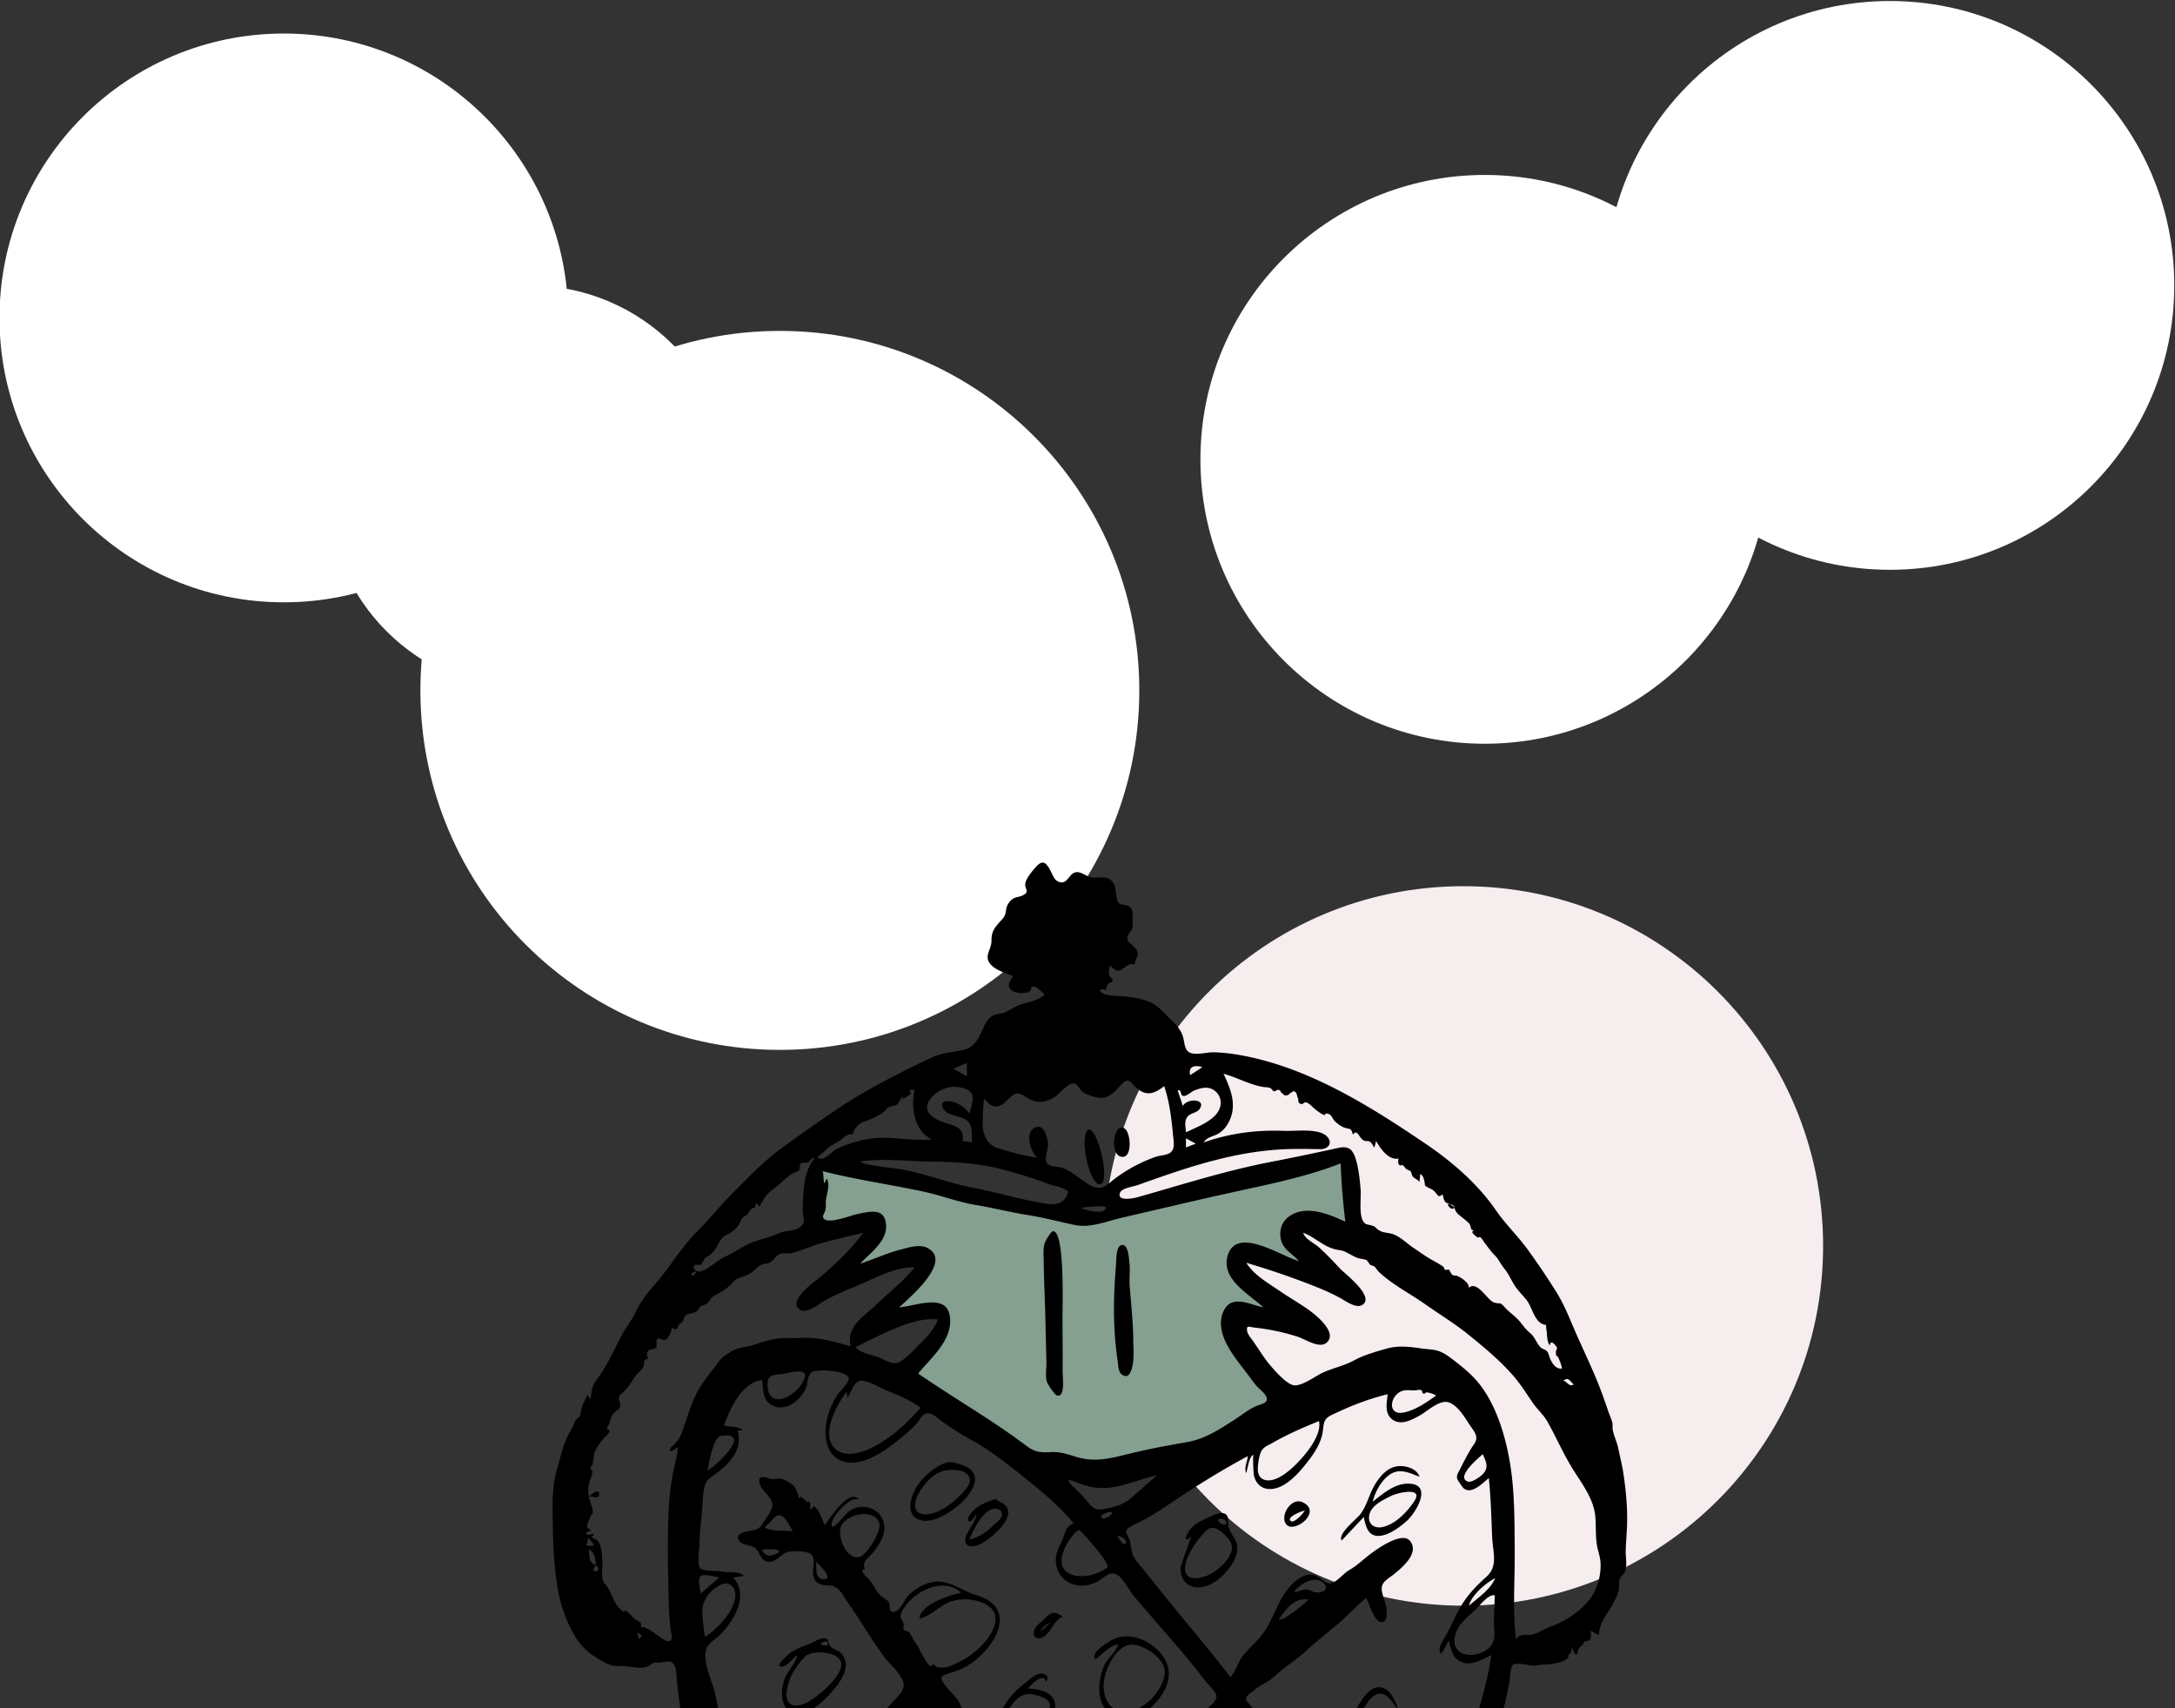 <svg width="876" height="688" viewBox="0 0 876 688" fill="none" xmlns="http://www.w3.org/2000/svg" preserveAspectRatio="none"><rect x="0" y="0" width="876" height="688" fill="#333333" stroke="none"/><path d="M589.393 646.636c80.013 0 144.877-64.864 144.877-144.877 0-80.014-64.864-144.877-144.877-144.877-80.014 0-144.877 64.863-144.877 144.877 0 80.013 64.863 144.877 144.877 144.877z" fill="#F6EDEE"/><path d="M213.367 278.104c45.058 0 81.585-36.526 81.585-81.584s-36.527-81.584-81.585-81.584c-45.057 0-81.584 36.526-81.584 81.584s36.527 81.584 81.584 81.584z" fill="#fff"/><path d="M294.119 307.828c36.046 0 65.267-29.221 65.267-65.268 0-36.046-29.221-65.267-65.267-65.267-36.046 0-65.267 29.221-65.267 65.267 0 36.047 29.221 65.268 65.267 65.268z" fill="#fff"/><path d="M314.091 422.804c79.956 0 144.774-64.817 144.774-144.773s-64.818-144.773-144.774-144.773-144.773 64.817-144.773 144.773 64.817 144.773 144.773 144.773zm283.917-123.291c63.253 0 114.53-51.277 114.53-114.53s-51.277-114.53-114.53-114.53-114.529 51.277-114.529 114.53 51.276 114.53 114.529 114.53z" fill="#fff"/><path d="M761.176 229.465c63.253 0 114.53-51.276 114.53-114.529 0-63.254-51.277-114.53-114.53-114.53s-114.53 51.276-114.53 114.53c0 63.253 51.277 114.529 114.53 114.529z" fill="#fff"/><path fill-rule="evenodd" clip-rule="evenodd" d="M328.921 469.41l-1.669 27.264c3.578-1.03 26.341-7.725 24.935-.937-1.009 4.869-7.409 10.136-10.669 13.526a235.406 235.406 0 01-9.26 9.111 432.5 432.5 0 0117.612-6.313c4.475-1.494 8.984-2.953 13.57-4.072 1.702-.416 6.299-2.113 7.907-.956 4.226 3.04-18.703 25.433-21.844 28.589 4.441-2.064 8.989-3.94 13.614-5.549 3.339-1.162 13.656-5.603 16.611-1.811 3.164 4.057-4.672 13.374-6.846 16.328-3.114 4.233-6.488 8.293-10.028 12.176 14.715 13.213 32.008 24.973 50.411 32.283 13.494 5.359 26.749 6.723 40.988 3.782 14.628-3.022 28.657-8.817 41.993-15.442 7.831-3.892 15.56-8.103 22.923-12.833a315.224 315.224 0 01-8.846-11.284c-4.086-5.462-9.109-11.43-11.439-17.932-2.281-6.364 6.275-5.121 10.379-4.776 5.943.501 11.869 1.563 17.693 2.833a287.49 287.49 0 01-12.123-8.916c-5.164-4.006-12.052-8.537-15.432-14.301-2.972-5.069 3.551-3.788 6.568-3.124 7.191 1.584 14.189 4.282 21.048 6.915a405.878 405.878 0 0114.96 6.072 155.883 155.883 0 01-8.885-8.358c-3.832-3.895-8.999-8.651-10.717-14.013-3.498-10.922 20.034-2.683 24.052-.998-.743-11.313-1.484-22.627-2.226-33.941L450.723 487.6c-3.367.896-7.581 2.847-11.093 2.951-3.181.095-7.023-1.337-10.125-1.929l-56.386-10.77-44.198-8.442z" fill="#85A090"/><path fill-rule="evenodd" clip-rule="evenodd" d="M663.817 858.544c-3.364 1.924-7.305 3.41-11.042 4.406-2.195.587-5.821 2.395-7.749.737-.926-.796-1.138-2.603-1.684-3.651-.865-1.658-2.094-3.091-3.245-4.557a187.519 187.519 0 00-8.731-10.321c-1.439-1.584-4.069-5.282-6.605-5.038-3.161.303-3.085 4.677-2.293 6.912 2.522 7.115 10.158 13.318 15.146 18.679-1.268 1.95-8.233 1.718-10.167 1.262-2.953-.697-3.251-2.799-4.599-5.204-3.152-5.618-9.547-8.762-14.803-12.065-1.917-1.206-5.99-4.544-8.487-3.704-2.367.796-2.265 3.819-1.511 5.793 1.139 2.983 4.378 5.051 6.774 6.937 3.194 2.513 6.115 5.247 8.778 8.324-3.837.313-7.661.853-11.488 1.168-4.629.382-8.486-2.157-12.747-3.596-3.959-1.337-7.905-2.468-11.798-4.009-4.371-1.731-8.95-2.333-13.359-3.851-17.304-5.958-34.26-13.451-50.935-21.004-7.946-3.6-15.729-7.201-24.008-10.018-6.033-2.053-15.515-6.145-16.958-13.33-.761-3.796 2.013-7.878 2.422-11.671.48-4.462.102-9.371-1.258-13.653-1.198-3.771-3.184-7.264-4.75-10.885-1.823-4.22-.19-4.151 3.352-4.631 4.24-.575 9.188-2.961 13.173-4.515 4.591-1.791 9.142-4.293 13.347-6.866 3.804-2.327 7.113-5.326 10.14-8.583 3.08-3.314 5.074-7.24 8.052-10.635 10.989 13.51 21.435 27.227 33.112 40.154 5.512 6.101 11.505 11.147 18.297 15.786 2.836 1.938 5.649 4.151 8.739 5.682 3.864 1.918 8.184 3.107 12.155 4.856 15.227 6.707 29.759 14.039 43.965 22.693 6.873 4.186 12.64 8.986 18.692 14.238 1.883 1.634 17.313 11.162 12.073 14.16zM485.192 747.859c-2.461 1.114-4.806 2.562-7.432 3.277.744-4.527 4.97-11.355 10.388-10.604 2.071.286 3.632 1.893 2.722 4.109-.827 2.013-3.925 2.425-5.678 3.218zM313.91 625.074c-2.79 1.54-5.389 2.436-7.025-.868 1.212-.244 6.716-.977 7.025.868zm-4.645-9.343c-2.156-.654-.431-1.341.31-2.129.578-.614 2.491-2.767 3.161-3.123 2.957-1.566 5.243 4.261 6.657 6.152-3.348-.297-6.869.088-10.128-.9zm23.05 20.175c-4.086.692-3.632-4.419-3.51-7.008.862 1.051 6.697 6.468 3.51 7.008zm13.542-8.828c-4.982.84-8.273-7.764-7.38-11.527.786-3.316 4.646-5.167 7.72-5.656 2.979-.474 7.126.173 8.011 3.607.782 3.036-5.03 13.016-8.351 13.576zm117.924 129.886c-3.58 1.1-7.088 1.238-10.687 2.318-4.082 1.225-7.86 1.116-11.951 1.95-1.665.338-6.154 2.762-7.778 2.221-1.607-.536-3.935-5.525-4.859-6.822 7.238-3.008 13.412-6.891 18.182-13.228 3.794-5.039 7.862-12.589 5.476-19.093-2.692-7.333-11.97-8.925-18.156-5.862-2.927 1.448-5.827 3.249-8.24 5.456-2.759 2.524-3.844 5.279-5.631 8.391-1.807 3.149-3.075 1.398-4.881-1.276-1.544-2.285-1.342-4.592-3.271-6.847-.984-1.15-2.508-2.26-3.021-3.745-.326-.942.36-2.612-.257-3.354-.869-1.042-1.925.182-2.652-.748-.528-.676-.356-2.216-.902-3.062a7.576 7.576 0 00-1.581-1.231c-.707-.349-.835-.786-.388-1.31-.561-1.039-.02-1.39-1.223-2.655-1.875-1.97-3.584-3.859-4.918-6.185-.61-1.065-.55-2.644-1.308-3.565-1.039-1.266-2.772-1.076-3.666-2.642-.796-1.395-.263-3.836-1.576-5.103-.693-.197-1.386-.391-2.079-.583a2.993 2.993 0 01-.912-1.844c-.73-1.123-.874-2.441-1.795-3.627-1.763-2.268-4.134-4.364-5.691-6.756-1.637-2.513-.769-2.937 2.075-3.836 2.564-.813 4.905-1.566 7.282-2.949 10.988-6.392 21.405-23.349 3.964-28.529-6.472-1.922-11.789-7.092-18.966-5.06-3.111.881-6.062 2.757-8.383 4.982-1.604 1.539-3.089 5.654-5.058 6.443-3.54 1.417-2.043-2.124-3.048-3.751-.479-.776-2.411-1.67-3.126-2.377a13.854 13.854 0 01-2.235-2.899c-1.082-1.902-1.745-2.962-3.306-4.51-.588-.585-3.527-3.606-.877-3.211-1.073-3.27.493-3.761 2.658-6.15 2.542-2.805 5.166-6.703 5.181-10.634.03-7.546-8.916-10.927-14.534-6.448-1.143.912-7.904 9.711-6.52 4.099.745-3.026 7.652-10.926 10.854-8.882-3.589-5.228-11.831 7.465-13.755 10.063-1.638-3.015-1.754-5.374-4.465-7.708-2.206 3.538-1.041-.329-1.528-1.115-1.051-1.697-.474.244-1.043-.359-.71-.751-1.828-1.343-2.582-2.337-1.294 1.754-.777-.134-1.174-.789-.926-1.532-.568-2.42-2.156-3.753-1.156-.969-3.433-2.473-4.988-2.611-1.794-.159-2.291.528-4.118.02-2.325-.646-5.251-1.639-4.125 2.248.817 2.825 4.139 4.43 4.867 7.316.732 2.906-2.141 5.834-3.535 8.215-1.791 3.056-3.255 2.806-6.498 3.495-2.073.441-4.839 1.383-3.062 3.896 1.27 1.796 4.245 1.418 5.921 2.482 2.349 1.491 2.317 5.169 5.316 5.809 3.303.704 5.196-2.973 7.981-3.86 1.981-.632 8.116-.562 9.675.925 2.124 2.025.289 5.895.823 8.411.795 3.732 3.321 3.96 6.514 4.079 3.932.147 5.314 3.921 7.429 6.915 4.953 7.011 9.257 14.486 14.331 21.404 2.245 3.063 5.531 5.788 7.369 9.113 2.271 4.106-.881 6.474-3.602 9.42-3.554 3.852-6.209 8.233-9.292 12.442-2.74 3.741-6.145 2.81-10.523 2.81.976-2.011 2.15-3.265 4.55-3.021-2.51-3.064-4.517.441-6.145 2.382-2.356 2.807-5.427 3.485-8.452 5.331-1.071.653-6.902 4.886-5.13 6.332.201.164 9.852-6.183 10.952-6.765 0 2.343-.513 4.777-.184 7.107.24 1.709 1.442 3.491 1.186 5.267-.485 3.354-4.82 5.995-6.681 8.608-1.401 1.966-1.063 3.517-1.776 5.628-.65 1.926-.308 1.343-1.929 1.938-3.299 1.211-8.851.558-11.838-1.165-1.855-1.069-3.277-2.758-4.783-4.247-1.135-1.123-3.989-3.041-4.304-4.611-.541-2.705 4.83-7.73 5.894-10.52 3.002-7.873-2.147-13.993-10.158-14.441 2.469-1.904 5.53-.469 8.132.258-4.449-6.164-12.048-1.092-15.822 3.096-2.579-6.516-3.822-13.39-5.397-20.186-1.074-4.627-5.158-12.886-3.337-17.651.881-2.303 3.368-3.587 5.088-5.184 1.954-1.815 3.627-3.985 5.056-6.231 3.366-5.292 5.31-11.972.675-17.187l4.225-.694c-2.29-2.152-5.904-1.104-8.877-1.742-1.886-.404-7.313-.142-8.572-1.209-1.514-1.283-.543-7.187-.489-8.934.124-4.083.465-8.008.917-12.067.427-3.833.341-7.975 1.133-11.742.644-3.057 2.7-3.988 5.072-5.789 5.67-4.307 10.291-9.546 8.355-16.968l2.058-.327c-2.219-1.603-5.09-1.02-7.557-1.868 2.266-6.376 7.278-17.585 15.415-18.188.28 2.85.089 6.24 2.012 8.6 2.19 2.685 6.035 2.956 9.002 1.535 2.691-1.29 5.219-4.025 6.46-6.727.839-1.829.687-4.922 2.161-6.372 1.976-1.944 15.601-.771 15.183 2.511-.246 1.929-3.889 5.173-4.907 6.883-1.863 3.13-3.355 6.515-4.039 10.109-1.039 5.458-.437 12.664 5.107 15.534 6.307 3.265 13.992-.886 19.164-4.472a91.033 91.033 0 008.185-6.423c1.382-1.214 2.77-2.466 3.988-3.847.899-1.019 1.618-2.663 2.725-3.426 2.615-1.804 5.178 1.256 7.391 2.801 3.604 2.518 7.191 4.909 11.06 7.004 7.851 4.252 15.03 9.883 21.972 15.475 6.982 5.625 14.181 11.411 19.837 18.419-3.426 2.107-2.814 2.654-4.338 6.412-1.082 2.666-2.572 4.936-2.744 7.899-.297 5.113 2.987 9.471 7.971 10.603 2.787.633 5.443.127 8.025-1.013 2.007-.885 4.008-3.065 6.104-3.606 3.898-1.005 7.017 6.356 9.202 8.949 9.704 11.515 19.961 22.576 29.098 34.561 1.012 1.328 4.018 3.921 4.262 5.679.351 2.524-3.621 4.929-5.268 6.376-.866.759-10.04 9.386-6.959 10.757.878.391 3.448-4.902 4.091-5.355 2.406-1.694.586 1.628.443 3.307-.359 4.174 2.509 6.448 6.54 5.919 4.302-.564 8.132-3.959 10.794-7.166 3.337 3.863 8.551 9.702 9.516 14.862.616 3.296-2.237 11.364 3.089 12.036.813.103 3.756-2.079 4.304-.841.458 1.034-2.723 2.802-3.182 3.144-1.96 1.463-3.144 3.03-4.726 4.802-1.858 2.079-4.396 3.831-6.486 5.824-2.203 2.099-6.558 7.8-9.463 5.046-1.461-1.384-1.077-3.194-3.416-4.007-2.13-.74-4.828.198-6.808 1.019-2.228.923-9.568 4.293-10.382 7.068-1.124 3.827 4.943-.774 6.021-1.446-1.23 3.121-1.91 7.64-5.042 9.46-2.603 1.513-6.346 2.403-9.2 3.28zm-41.604-23.607c2.083-6.693 14.366-18.625 22.13-14.893-9.048 1.896-16.228 8.086-22.13 14.893zm4.594 19.164c-3.027-1.686-2.865-6.585-3.921-9.451-.607-1.645-1.82-2.846-1.463-4.671.417-2.14 3.147-4.518 4.6-6.061 4.573-4.857 12.62-11.494 19.981-10.381 9.369 1.418 3.018 13.992-.173 18.321-2.719 3.692-13.196 15.491-19.024 12.243zm-21.856-8.184c-10.132-.677-20.229-1.582-30.223-3.441-3.543-.659-6.512-.562-4.484-4.634.669-1.344 4.705-9.768 5.616-9.526.541.143.417 5.933.576 6.596.715 2.981 2.724 5.758 6.111 5.569 5.542-.309 9.114-7.471 12.031-11.316 2.338 3.142 4.03 6.632 6.38 9.721 1.123 1.477 5.033 4.912 3.993 7.031zm-59.4-39.758c-1.7 3.9-5.118 7.608-7.496 11.141-1.344-2.845-2.29-9.375.899-11.478 1.207-.796 7.672-2.128 6.597.337zm35.14 11.612a62.947 62.947 0 011.563-4.453c.992 3.119 1.498 3.212-1.563 4.453zm8.673 3.194c1.229 2.084 3.279 4.133 2.957 6.75-.244 1.982-2.036 4.014-3.317 5.396-2.119 2.286-6.813 6.674-9.883 3.638-2.565-2.535-1.672-9.507-.479-12.36 1.704-4.076 7.79-8.388 10.722-3.424zm-6.018-4.271c.705-.28-.776-4.828.599-5.281 1.198 2.733 2.328 3.472-.599 5.281zm-19.36-61.208c-.456-1.678-1.503-1.607-1.126-3.682.247-1.361 1.327-2.813 2.146-3.891 1.633-2.148 3.787-3.919 6.116-5.259 4.917-2.829 11.669-4.005 16.071.425-4.115.649-16.732 4.71-16.812 10.338 4.576-.882 8.175-5.477 12.766-6.925 3.767-1.19 7.853-1.106 11.601.15 10.259 3.435 5.993 12.299.203 18.057-3.438 3.418-7.56 5.971-12.066 7.731-2.085.815-3.364.906-5.414.496-.384-.077-.833-.789-1.293-.941-1.144-.379-.812.904-1.754.328-.822-.503-2.576-3.746-3.135-4.675-.89-1.477-1.305-2.915-2.397-4.264-1.094-1.349-1.626-3.159-2.638-4.38-.485-.588-1.816-.564-2.174-1.137-.536-.862.146-1.489-.094-2.371zm-15.756 66.11c2.332-4.051 6.321-7.489 9.408-11.029.19 5.819-3.984 9.802-9.408 11.029zm3.151 1.87c4.816-1.694 7.469-5.746 7.96-10.66.623-6.223 4.532-9.49 6.886-15.081.902-2.143 1.954-9.194 5.452-7.176 1.201.692 1.912 3.296 2.538 4.472 1.512 2.845 3.232 5.604 4.837 8.398 1.307 2.275 3.265 4.562 2.689 7.301-.503 2.387-2.121 4.931-3.068 7.183-2.237 5.318-5.175 10.215-7.63 15.416-.991 2.099-2.163 7.066-5.187 7.041-2.394-.021-2.126-2.637-3.702-3.534-1.989-1.132-4.251 1.022-5.886 1.915 1.882-3.176 5.172-4.975 8.87-4.377-4.428-4.408-7.42 1.54-11.22 2.864-3.6 1.256-9.989-4.664-13.02-6.341 1.16-1.964 2.208-4.365 4.202-5.657 1.892-1.226 4.214-1.037 6.279-1.764zm-39.15 40.284c.527-2.539 2.017-4.039 2.962-6.344 1.095 2.795-1.47 4.444-2.962 6.344zm76.508 15.574c-.259 8.548-.957 17.072-1.209 25.622-.117 3.943-.815 7.704-1.278 11.601-.392 3.296-.193 6.533-2.268 9.349-3.272 4.439-9.633 5.715-14.572 7.359-3.627 1.208-7.295 2.304-10.877 3.645-3.222 1.207-5.82 3.036-8.884 4.471-2.741 1.285-5.701 2.045-8.429 3.413-2.822 1.415-5.053 3.14-7.952 4.399-3.47 1.508-6.33 4.191-9.416 6.321-2.718 1.875-5.592 3.323-7.929 5.68-2.192 2.212-4.966 3.182-7.45 5.147-2.626 2.077-5.375 3.428-8.277 5.057-5.943 3.339-13.962 9.041-21.115 5.798 2.046-2.612 6.233-5.122 6.551-8.721.414-4.688-3.668-2.962-6.031-1.465-3.58 2.267-5.56 5.004-8.286 8.026-3.186 3.533-7.211 1.156-11.109.162 2.665-2.398 5.31-4.82 7.97-7.223 2.247-2.028 5.684-4.221 7.052-7.025.977-2.006.93-4.755-1.43-5.796-2.639-1.164-5.624 1.291-7.579 2.753-5.19 3.881-8.608 8.804-12.015 14.205-1.812 2.873-2.647 2.652-5.982 2.078-3.533-.608-7.067-1.257-10.63-1.684 4.719-4.845 9.994-10.094 13.721-15.764 1.208-1.837 2.783-6.678-.896-7.124-1.516-.183-4.535 2.916-5.704 3.752-5.111 3.652-10.025 8.258-13.413 13.59-1.118 1.76-1.469 3.717-3.635 3.863-2.831.192-8.091-2.509-10.822-3.344 5.219-6.578 10.402-13.203 16.501-19.003 5.603-5.331 11.192-9.203 17.744-13.291 7.024-4.382 13.566-9.427 20.014-14.604 6.171-4.956 12.619-9.63 18.301-15.164 11.348-11.052 21.456-23.764 29.827-37.205 1.959-3.145 3.802-6.372 5.396-9.719 1.497-3.142 2.187-6.901 4.207-9.759.699-.988 1.682-1.722 2.304-2.752.587-.971.388-2.144 1.283-3.003 2.069-1.986 5.838-.789 7.772.604 3.111 2.238 5.628 4.956 9.047 6.83 3.439 1.884 7.159 3.255 10.966 4.181 8.9 2.163 17.723 3.938 26.79 5.252-.934 3.459 1.358 4.004 2.117 7.116.922 3.777-.26 8.526-.375 12.372zm-85.694-57.677c-2.018-2.997-3.819-6.13-5.802-9.147-1.208-1.837-2.705-3.81-1.673-6.057 1.739-3.788 7.873-4.462 11.202-2.811 7.568 3.755.538 14.489-3.727 18.015zm-20.031-68.542c-.697-5.857 1.544-10.013 6.844-13.085 3.779-2.189 6.821.803 6.305 4.793-.785 6.08-7.284 12.842-12.243 16.014-.324-2.571-.599-5.148-.906-7.722zm-.809-16.76c1.564-1.24 5.752.343 7.563.451l-7.475 6.528c-.163-1.493-1.53-5.834-.088-6.979zm8.408-56.57c12.609-1.638-1.906 11.888-5.559 14.008.594-2.878 2.054-13.551 5.559-14.008zm33.566-23.68c-1.693 6.932-14.855 14.495-14.993 3.139-.05-4.231 2.327-3.889 5.797-4.295 1.98-.231 10.163-2.808 9.196 1.156zm-45.462 10.736c-1.478 3.876-2.662 7.853-4.11 11.735-.642 1.718-1.397 2.899-2.592 4.261-1.001 1.139-2.191 1.426-2.152 3.226 1.254-.242 2.234-.989 3.247-1.709-.246 3.568-1.507 7.407-2.118 10.964-.732 4.264-1.341 8.531-1.567 12.855-.49 9.404-.494 18.773-.288 28.182.106 4.795.153 9.592.412 14.381.129 2.383.275 4.775.57 7.143.119.956.813 2.991.384 3.887-1.684 3.517-9.143-6.144-12.383-4.726.466-2.676-.609-2.091-2.404-3.407-.87-.638-1.435-1.723-2.342-2.292a5.762 5.762 0 00-.906-.789c-.375-.511-.77-.456-1.186.163-3.65-2.181-4.593-6.829-6.552-9.956-1.008-1.608-1.981-1.859-2.153-4.082-.149-1.937.142-3.911.064-5.856-.089-2.194-.218-4.613-.834-6.738-.714-2.467-1.697-2.265-3.612-3.58.59-.258.979-.691 1.167-1.3-.611.109-2.47.867-2.932.322-.907-1.07 1.235-1.212 1.798-1.639-2.403-1.066-1.885-1.943-1.018-3.897.245-.553.48-1.379.688-1.845.456-1.019.718-.374.869-1.639.143-1.206-.927-3.579-1.242-4.864-.529-2.157-.821-4.02-.346-6.267.384-1.819 1.419-3.466 1.491-5.336.021-.525-.78-.7-.791-1.207-.015-.741.677-1.067.857-1.752.459-1.753.252-3.606 1.038-5.27.707-1.493 2.136-3.426 3.147-4.73.701-.904 2.42-1.922 2.608-3.114.125-.791-1.106-.7-1.051-1.295.074-.806.751-1.067.936-1.666.512-1.644.641-3.224 1.963-4.483 1.665-1.586 2.389-.922 2.457-3.537.034-1.276-.987-1.473-.44-2.944.297-.798 1.174-1.27 1.735-1.836 1.665-1.679 2.787-3.17 3.973-5.245 1.049-1.833 2.721-2.899 3.795-4.483 1.399-2.063-.692-3.086 2.147-3.668-.404-1.281-.833-2.316.229-3.401.67-.684 2.369-.265 2.962-1.056.679-.909-.325-3.061.699-3.651.833-.478 2.079.998 3.388.267.997-.557 2.502-3.632 2.181-4.762 2.578 1.449 1.936.451 3.169-1.409.277-.417 1.116-.51 1.354-.931.476-.841.367-1.698 1.053-2.382 1.144-1.139 3.015-.846 4.273-1.66 1.04-.671.985-1.395 1.814-2.029.709-.541 1.873-.645 2.563-1.207 1.35-1.099 1.363-2.259 3.052-3.206 2-1.12 3.771-2.074 5.59-3.56 1.187-.968 2.312-2.684 3.7-3.323 1.919-.884 3.414-.946 5.291-2.207 1.356-.911 2.639-2.415 3.971-3.183 1.005-.579 1.71-.454 2.976-.813 2.279-.646 2.834-2.793 4.694-3.667 1.276-.6 3.134-.05 4.536-.366 4.362-.978 8.67-3.09 13.047-4.26 5.343-1.426 10.723-2.676 16.106-3.937-4.947 6.703-11.248 12.75-17.639 18.074-2.097 1.748-13.592 9.715-7.396 13.117 2.487 1.365 7.89-3.045 9.898-4.123 4.044-2.171 8.232-3.909 12.467-5.665 6.848-2.84 15.767-7.89 23.377-7.484-4.633 5.682-10.416 10.243-15.714 15.262-4.87 4.613-12.207 8.939-9.91 16.489-6.84-1.74-12.984-3.796-20.095-3.34-3.185.204-6.372-.18-9.543.267-3.448.487-6.695 1.64-10.008 2.653-2.621.8-5.518.863-7.93 2.194-1.165.644-2.606 1.563-3.653 2.361-1.396 1.065-1.714 1.77-2.81 3.173-3.911 5.006-7.695 9.699-10.019 15.798zm-21.392 94.747c-.213-.866-.407-1.657-.652-2.646 2.177 1.34 2.177 1.34.652 2.646zm-16.451-27.595c-.268.371-1.396.49-1.723.17-.408-.398.664-1.948.836-2.277.425.326 1.402 1.393.887 2.107zm-4.661-10.043l.866-3.173c.353.98 1.949 2.064 1.984 2.999.022.619-2.534.311-2.85.174zm.926 1.452c2.497 1.643 2.758 3.583 2.833 6.42-2.989-.989-2.56-3.882-2.833-6.42zM280.54 511.85c-.253.683-1.323 2.808-2.107 1.321-.25-.475 1.585-1.125 2.107-1.321zm-.718-2.317c.618-.556 1.862.136 2.56-.313.49-.316.328-.635.558-.822.046-.038.711-1.384.984-1.69.481-.537 1.532-.872 2.117-1.357 1.636-1.355 2.559-3.137 3.588-4.95 1.228-2.165 1.62-2.415 3.6-3.406 1.365-.683 2.424-1.52 3.535-2.681 1.28-1.338 1.186-2.295 2.237-3.757.519-.722 1.267-.811 1.872-1.392.725-.697 1.094-1.67 1.764-2.373.29-.304 1.22-.303 1.395-.564.224-.329.398-1.646.607-1.888l1.201 1.621c1.579-2.774 2.731-5.067 5.37-6.914 2.772-1.939 5.165-4.776 8.03-6.513.644-.39 1.956-.554 2.448-1.129.832-.973.112-1.839.718-2.665.689-.937 2.022-.179 2.898-.583 1.107-.511 1.424-2.004 2.85-1.839-4.689 5.545-4.63 14.174-4.879 21.1-.108 2.985 1.772 4.49-1.004 6.68-2.361 1.863-5.69 1.31-8.482 2.536-3.506 1.54-7.255 2.359-10.832 3.701-3.699 1.388-6.674 3.818-10.235 5.426-3.139 1.417-5.284 3.432-8.155 5.181-1.068.65-2.722 1.595-3.995.817-.797-.487-1.79-1.287-.75-2.226zm52.961-46.499c.204-.788 4.206-2.858 5.191-3.534 1.478-1.016 3.665-3.496 5.315-2.51.571-2.289 2.801-4.835 4.772-5.32 2.186-.539 5.936-2.413 8.087-4.048.628-.478.835-1.177 1.574-1.625 1.287-.78 2.564-.354 3.804-1.418.189-.162 1.905-2.994 1.973-2.967.087.304.167.611.237.92 1.302-.722 2.461-1.296 3.272-2.216.184-.209-1.008-.752-.632-1.166.461-.506 1.49.06 1.956-.421-1.449 7.191-.37 16.447 6.928 20.093-8.679.938-17.156-1.671-25.942-.069-4.205.767-8.48 2.026-12.306 3.96-2.344 1.185-5.341 5.429-7.674 3.369.926-1.234 2.338-2.001 3.445-3.048zm42.111-20.688c3.245-3.968 8.167-5.538 13.125-4.117 5.805 1.664 3.357 5.718 2.48 10.22-1.675-2.455-5.303-4.89-8.393-4.964-4.38-.104-2.724 3.544-.094 4.852 2.391 1.187 6.492 1.518 8.204 3.678 1.666 2.102 1.027 5.538 1.296 8.017l-3.886-.578c1.087-5.784-3.698-6.064-8.159-7.695-4.508-1.647-8.266-4.897-4.573-9.413zm14.537-14.243v5.368l-5.415-3.085 5.415-2.283zm14.507 42.892c6.026 1.633 12.01 3.36 17.803 5.612 2.104.818 4.409 1.108 6.47 2.031 1.963.879 2.258.788 1.56 2.507-1.956 4.819-6.59 3.987-10.65 3.25-6.354-1.154-12.577-2.754-18.852-4.259-6.133-1.471-12.396-2.435-18.437-4.277-6.199-1.891-12.24-3.681-18.617-4.929-1.861-.365-16.581-1.715-16.47-3.253 9.272-1.204 18.817-.018 28.129.108 9.678.13 19.677.666 29.064 3.21zm-8.181-18.639c.116-3.313.162-6.636.573-9.93 2.759 3.404 5.248 4.422 8.725 1.232 3.329-3.053 4.071-4.645 8.291-1.775 3.659 2.49 7.12 2.376 11.006.196 2.37-1.329 6.178-6.761 8.67-5.643 1.187.533 2.057 2.682 3.255 3.472 1.504.99 3.817 1.677 5.57 2.061 4.14.907 6.606-1.755 9.205-4.602 3.768-4.129 3.658-1.73 7.152 1.132 3.897 3.194 7.155 1.633 10.683-1.092 2.15 6.296 2.954 13.172 3.562 19.773.204 2.228.97 5.393-1.033 6.969-1.411 1.111-4.407 1.155-6.107 1.769-6.075 2.196-11.912 5.311-16.992 9.298-1.98 1.554-3.706 3.457-6.41 3.103-2.578-.337-5.084-2.495-7.157-3.919-2.25-1.545-4.527-3.299-7.156-4.16-1.54-.504-4.007-.322-5.354-1.247-2.505-1.719.443-6.228-.181-9.255-.473-2.299-1.796-7.091-4.962-5.744-4.712 2.005-1.97 9.829.621 12.271-5.301-.941-11.17-2.315-16.282-4.061-3.95-1.349-5.82-5.806-5.679-9.848zm88.905 16.137c10.882-3.054 21.065-5.114 32.389-5.67 5.013-.247 9.866-.091 14.823-.046 2.854.026 5.028-2.274 2.748-4.921-3.155-3.664-12.779-2.269-17.043-2.434-11.431-.441-21.911.858-32.737 4.624 1.145-2.108 3.895-2.381 5.78-3.472 2.312-1.338 3.884-3.542 4.872-5.988 2.57-6.363-.017-12.358-2.706-18.17 5.282 1.42 10.745 4.53 16.054 5.32 1.113.165 1.827.059 2.812.464.604.248.795 1.108 1.544 1.295.362.091 1.231-.726 1.641-.611 1.616.457.338.578 1.36 1.24.811.525.746 1.201 2.234.953.66-.109 1.376-1.13 1.724-1.158.442-.036.34-.575 1.018-.417 1.233.286 1.124 1.874 1.535 2.656.439.832-.184 1.938 1.146 2.394.995.341 1.245-.709 2.09-.634.514.046 1.579.785 2.033 1.236 1.461 1.451 3.462 3.054 5.427 3.998-.193-.194.926-.661.658-.771-.18-.073.996.21.978.206 1.134.258 1.734 1.999 2.307 2.634 1.054 1.164 2.692 2.393 4.17 2.906 2.555.889 2.477-.173 3.41 2.862 1.816-2.855 2.513 1.926 4.766 2.453 1.167.273 1.031-.227 2.091.383.728.419 1.213 1.7 1.762 2.319l.705-2.676c1.623 3.073 5.125 7.946 8.966 7.065 0 .839-.345 1.841.304 2.557.454.501 1.188-.068 1.543.223.31.254 1.051 1.264 1.288 1.431.468.327 1.317.567 1.723.893.357.288.534 1.661.931 2.158.746.933 2.035 1.118 2.645 2.236.14-1.103.279-2.207.417-3.31 1.21.934 1.314 1.66 1.611 3.027.423 1.947-.138 1.491 1.205 2.312 1.32.809 2.008.718 3.218 2.12 1.187 1.374 1.197 2.221 2.909.789.319 1.059.421 2.43 1.271 3.241.642.614 3.3.64 3.554 2.089-4.994-4.212-1.708 2.185.002.011.361 2.327 2.066 3.079 4.012 4.737 1.815 1.545 2.112 1.432 2.731 4.028-.013-.057.912.517.98.631-1.769.253.973 2.228 1.436 2.589.338.264.779-.366 1.34.061.643.488 1.166 1.598 1.689 2.267 1.418 1.814 2.466 3.373 3.958 4.848 1.609 1.592 2.392 3.604 3.938 5.465 1.714 2.067 2.641 4.443 4.075 6.686 1.363 2.134 3.173 3.846 4.752 5.8 2.515 3.109 3.371 9.956 8.061 10.136-.275.284.107 2.406.152 2.798.222 1.927.075 3.781 1.215 5.527.261-1.991 1.303-1.224 2.209-.178 1.505 1.74.183 1.302.263 3.066.096 2.137.339.484 1.154 2.35.638 1.462.987 2.411 1.33 4.033-2.65.21-3.863-1.954-4.842-4.051-.409-.877-.551-2.318-1.276-3.004-.771-.73-1.83-.787-2.623-1.601-1.521-1.565-2.18-4.004-3.973-5.526-2.025-1.72-2.474-2.533-4.148-4.589-1.852-2.275-4.409-3.872-6.352-6.072-1.946-2.204-1.788-1.001-4.232-1.798-2.6-.85-6.803-9.02-10.077-5.873.129-2.058-2.955-3.994-4.514-4.74-.673-.322-1.458-.031-2.132-.514-.731-.524-.784-1.535-1.521-2.164 0 .001-1.131.274-1.36.159-.468-.237-.471-1.074-.884-1.349a46.844 46.844 0 00-3.712-2.211c-2.944-1.579-5.546-3.522-8.387-5.422-2.433-1.629-5.378-4.569-8.191-5.427-2.457-.75-4.002-.368-6.013-1.869-1.097-.818-.774-1.092-2.535-1.601-1.677-.484-2.618-.235-3.506-2.012-1.554-3.11-.573-9.18-.874-12.667-.319-3.702-.698-7.494-1.663-11.093-1.142-4.254-2.65-6.477-7.215-5.476-9.043 1.987-17.976 3.878-27.06 5.622-18.101 3.476-35.892 9.149-53.596 14.185-1.348.384-8.871 2.106-7.334-1.783.708-1.794 5.469-2.462 7.063-3.025 8.75-3.096 17.54-6.25 26.484-8.76zm-3.041-7.915l-3.966 1.512v-3.675l3.966 2.163zm-5.494-19.432c1.149.939 3.484-1.32 4.461-1.778 1.668-.781 3.793-1.452 5.657-1.291 3.437.297 5.952 3.68 5.322 7.11-1.066 5.804-9.338 8.549-13.899 10.817-.146-2.056-.812-4.529.631-6.308 1.252-1.545 3.681-1.432 4.837-3.075 2.909-4.13-4.974-4.504-6.736-1.221l-2.085-6.295c1.678-.277.941 1.33 1.812 2.041zm8.136-11.36l-4.924 3.182c-.813-3.672 1.959-4.155 4.924-3.182zm149.55 127.796c-2.15 1.025-2.687-1.424-4.232-1.529 1.825-1.122 1.825-1.122 4.232 1.529zm8.741 53.47c.268 3.519.058 7.08.527 10.585.357 2.667 1.438 5.149 1.553 7.846.253 5.907-1.743 11.922-5.772 16.252-3.812 4.096-9.266 7.621-14.411 9.343-2.319.775-4.739 2.494-6.991 3.13-2.491.703-4.858-.827-6.913 1.918-1.37-11.776-.369-24.081-.477-35.932-.108-11.876.02-23.756-1.99-35.504-1.79-10.463-5.318-22.232-11.822-30.792-2.641-3.476-5.894-6.323-9.324-8.988-1.78-1.383-3.561-2.861-5.543-3.953-3.051-1.68-5.649-1.448-8.967-1.927-4.749-.685-9.164-1.264-13.93.072-4.437 1.245-9.324 2.663-13.298 4.825-3.959 2.155-8.557 3.043-12.667 4.973-2.796 1.312-8.603 5.698-11.705 4.909-3.003-.765-7.448-5.86-9.365-8.141-2.45-2.917-4.477-6.297-6.651-9.435-.763-1.101-2.319-2.804-2.517-4.219-.345-2.455.639-1.653 2.985-1.378 6.034.708 11.708 1.826 17.491 3.725 2.877.944 8.504 4.766 11.381 2.476 4.394-3.497-2.282-9.506-4.727-11.525-4.167-3.44-9.011-5.994-13.452-9.051-4.718-3.248-10.957-6.706-13.993-11.708 8.867 2.617 17.725 5.614 26.333 8.987 3.939 1.543 7.831 3.174 11.53 5.226 2.078 1.153 6.276 4.27 8.778 2.777 5.439-3.246-7.053-12.672-8.856-14.599-2.8-2.993-5.545-5.958-8.623-8.674-2.077-1.832-5.339-3.12-6.304-5.823 3.446 1.247 6.233 3.69 9.461 5.35 1.69.87 3.231 1.371 5.098 1.637 1.989.285 2.227.602 3.794 1.392 1.221.617 2.475 1.441 3.846 1.86.976.299 2.682.351 3.536.905.437.622.887 1.234 1.353 1.835.52.153 1.033.329 1.538.53.757.675 1.206 1.605 1.943 2.301 5.346 5.054 12.496 8.671 18.489 12.904 5.67 4.005 11.688 7.629 17.134 12 6.266 5.031 12.771 10.439 18.101 16.472 3.013 3.409 5.489 7.275 8.02 11.045 1.832 2.73 4.497 4.995 6.08 7.81 3.453 6.137 6.319 12.771 10.036 18.809 3.788 6.152 8.722 12.266 9.291 19.755zm-50.942 35.608c1.032-4.259 6.858-9.232 10.582-11.11-1.877 4.641-6.876 7.805-10.582 11.11zm9.607 14.858c-3.176 6.586-17.14 7.34-15.245-2.408.928-4.775 4.868-7.706 8.25-10.831 1.564-1.444 5.393-6.611 7.813-5.779-.113 3.715-.332 7.445-.324 11.161.005 2.48.63 5.526-.494 7.857zm-4.036-75.917c1.288 2.893 2.572 5.302.181 7.89-1.078 1.168-4.593 3.723-6.183 3.156-5.104-1.82 4.627-9.744 6.002-11.046zm-30.873-25.739c1.23-.067 2.423.116 3.638.041 1.21-.075 1.338-.29 2.459-.137l.356.516c.153 1.154.759 1.28 1.818.377 1.473.328 2.431.546 3.839 1.342-3.801 2.739-8.427 5.925-13.087 6.844-7.365 1.453-5.33-8.636.977-8.983zm-112.907 61.61c-.764 1.535-2.96-2.302-3.504-3.017 1.014-.003 4.276 1.467 3.504 3.017zm59.177-40.427c5.722-3.338 12.518-6.269 18.664-8.754 1.08 5.205-4.19 11.924-7.436 15.486-2.625 2.88-5.79 5.867-9.349 7.525-3.847 1.792-8.053 1.005-7.866-4.024.069-1.838.487-4.795 1.235-6.475.965-2.165 2.789-2.615 4.752-3.758zm-77.351-94.677c.852-.05 10.104-1.246 10.055-.095-.146 3.458-9.126.743-10.055.095zm-65.423 66.784c4.887-6.027 12.776-12.533 12.891-20.957.17-12.395-13.591-6.211-20.509-5.695 3.658-3.594 22.042-18.668 11.168-24.022-3.126-1.539-7.568-.035-10.704.771-5.564 1.431-10.738 3.908-16.205 5.632 3.906-4.156 10.655-8.88 10.434-15.176-.27-7.662-6.562-5.81-12.003-4.685-2.091.432-11.431 4.146-13.186 1.625-.642-.924.397-2.098.618-2.92.389-1.456.268-1.963.281-3.45.027-2.999 2.021-6.85.395-9.64-.372.634-.69 1.293-.955 1.979-.536-1.624-.176-3.345-.712-4.969 13.583 3.473 27.402 5.374 41.07 8.338 6.92 1.501 13.432 4.085 20.447 5.248 7.074 1.172 14.025 2.966 21.112 4.084 6.467 1.02 12.662 2.718 19.065 4.02 6.243 1.27 12.645-1.513 18.737-2.921 13.647-3.155 27.288-6.387 40.953-9.449 15.768-3.534 32.171-6.555 47.264-12.449.292 7.855.921 15.696 1.881 23.497-6.666-3.15-16.558-7.257-23.296-1.621-2.697 2.255-3.528 6.149-2.462 9.46 1.16 3.605 4.714 5.279 7.059 7.992-7.137-1.828-25.546-14.723-28.823-1.689-2.314 9.205 8.975 15.151 14.495 20.332-5.482-1.073-12.823-5.454-16.042 1.588-2.781 6.087.569 12.71 4.001 17.731 1.86 2.72 3.952 5.28 5.929 7.916 1.046 1.394 2.066 2.808 3.165 4.161 1.102 1.357 3.181 2.778 3.953 4.238 1.554 2.945-1.583 3.126-4.023 4.189-3.046 1.329-5.661 3.56-8.447 5.338-6.379 4.072-11.955 7.853-19.493 9.154-7.761 1.34-15.234 2.738-22.892 4.607-7.635 1.862-13.868 3.652-21.672 1.245-3.558-1.098-6.456-2.073-10.23-1.867-3.964.217-6.282.012-9.541-2.443-14.025-10.559-29.248-19.224-43.723-29.192zm-25.283-10.601c5.42-2.718 10.876-5.451 16.475-7.787 4.635-1.934 11.672-4.187 16.745-3.34-1.43 3.673-4.04 6.686-6.839 9.391-2.475 2.391-5.568 6.001-8.564 7.67-2.72 1.515-5.885-.885-8.568-1.89-2.948-1.104-7.005-1.62-9.249-4.044zm1.362 13.716c2.701-1.122 8.506 2.643 10.963 3.621 4.827 1.925 9.682 3.935 13.937 6.971-5.196 6.002-11.079 11.49-18.071 15.345-4.6 2.536-12.353 5.446-16.692.84-5.451-5.787 1.102-17.58 4.961-22.539l.385 2.545c1.232-1.971 2.171-5.809 4.517-6.783zm99.161 51.37c-3.369.709-4.515.068-6.739-2.515-1.504-1.746-2.982-3.559-4.677-5.13-1.731-1.602-6.004-5.465-.559-3.24 4.962 2.027 9.214 3.041 14.674 2.246 6.243-.907 12.064-3.546 18.22-4.882-3.375 2.952-6.725 5.933-10.106 8.877-3.572 3.109-6.274 3.688-10.813 4.644zm.771 23.74c-7.385 5.556-22.252 4.954-17.248-7.269.76-1.857 1.824-3.604 3.054-5.185.41-.528 1.141-1.623 1.725-1.977 1.633-.991 1.181-1.11 2.751.541 1.355 1.424 11.943 13.062 9.718 13.89zm-2.19-21.239c.677-.22 3.527-1.872 4.176-.958.658.926-4.93 4.128-4.176.958zm53.761 84.727c-1.66 3.971-14.949 9.721-12.473 1.715 1.096-3.547 2.13-6.232 6.266-6.501 2.388-.155 7.669 1.288 6.207 4.786zm23.837-53.822c2.187-3.184 9.411-7.49 12.496-2.741 1.486 2.288-2.12 3.46-4.301 2.872-1.171-.317-2.129-1.017-3.402-1.069-1.636-.067-3.236 1.216-4.793.938zm5.799 3.161c-1.487 1.505-10.459 9.052-11.912 7.888 2.93-4.187 6.294-8.863 11.912-7.888zm-14.652 76.368c-3.115.176-1.56-4.517-1.258-6.394.754 1.307 4.719 6.198 1.258 6.394zm7.916-8.412c-1.008-1.793-3.724-4.461-3.11-6.767.47-1.764 4.708-4.135 6.483-3.123 2.357 1.344-1.06 10.187-3.373 9.89zm73.921-18.798c-1.332 4.59-2.714 3.405-6.892 4.295-4.192.892-7.091 4.45-10.781 6.359 1.282-2.71 2.077-6.011 4.223-8.21.497-.507 3.539-1.51 1.806-2.686-1.516-1.028-3.694 2.308-4.344 3.217-3.197 4.475-5.433 9.938-7.279 15.087-.908 2.528-1.635 5.104-2.065 7.759-.383 2.367.031 4.843-.36 7.147-.629 3.712-5.672 3.731-8.705 4.688-2.746.866-5.479 1.806-8.329 2.272-2.471.405-5.035-.332-7.429.154-2.593.527-3.758 2.065-6.705 1.717-2.403-.282-4.651-1.387-7.087-1.498-2.279-.102-4.552.686-6.818.044-2.286-.647-2.176-.898-1.656-3.144l.977 1.818c.911-.715 1.541-2.892 2.1-3.915.866-1.584 1.572-2.132 1.251-4.105-.473-2.915-3.101-4.988-3.697-7.759-.623-2.892 1.517-5.257 2.781-7.671 1.728-3.305 1.705-5.756.257-9.173l3.277.865c-1.498-3.249-6.575-1.932-9.121-.969-1.28.483-3.307 2.384-4.684 2.335-1.892-.066-2.879-2.553-3.692-3.922-2.353-3.962-5.039-7.874-7.822-11.552-.766-1.012-1.769-1.662-1.504-2.815.225-.978 2.419-2.366 3.131-2.969 2.67-2.256 6.067-3.507 8.575-5.882 3.79-3.589 8.16-6.161 12.034-9.679 4.037-3.666 8.195-7.032 12.402-10.495 4.26-3.508 7.951-7.642 12.18-11.186 1.096 1.985 3.219 9.094 5.647 9.644 2.831.641 2.747-2.708 2.606-4.722-.201-2.872-1.795-5.662-1.973-8.402-.191-2.931 2.63-4.242 4.76-5.937 3.288-2.62 10.567-8.585 6.655-13.496-3.371-4.229-14.331 3.88-17.352 6.318-2.567 2.073-4.551 3.947-7.442 5.581-2.033 1.149-5.442 5.567-7.852 5.159-2.866-.485-3.986-3.614-7.491-3.511-3.426.1-6.337 2.567-8.461 5.044-4.803 5.598-6.454 13.089-10.83 18.925-2.158 2.877-4.957 5.252-7.298 7.975-2.571 2.987-3.117 6.43-5.651 9.354-7.254-9.66-15.156-18.806-22.805-28.149-3.82-4.665-7.561-9.386-11.299-14.117-1.4-1.773-2.98-3.436-4.263-5.299-1.757-2.55-1.441-4.599-2.131-7.443-.306-1.261-1.737-2.771-1.354-3.976.515-1.619 4.136-2.89 5.442-3.552 5.332-2.706 10.169-6.088 15.141-9.394 9.207-6.12 18.521-11.86 28.313-17.088-.168 2.252-1.635 4.587-.65 6.846.459-1.299 1.185-7.091 2.921-7.34-.332.048-.059 7.427.21 8.48.801 3.145 3.126 5.295 6.453 5.273 6.336-.041 12.015-6.93 15.532-11.495 2.381-3.09 4.668-6.684 5.507-10.551.754-3.473-.076-5.888 3.535-7.652 7.41-3.618 14.879-6.565 22.804-8.483-.356 3.413-1.345 7.616 1.758 10.071 3.426 2.71 7.909.295 11.135-1.498 3.195-1.775 8.122-6.654 11.875-5.237 3.691 1.394 6.26 6.022 8.326 9.095 1.821 2.708 3.803 4.662 1.694 7.681-2.363 3.383-3.902 6.686-5.795 10.361-.728 1.412-1.422 2.334-.908 3.781.167.47 2.065 3.267 2.58 3.668 3.287 2.558 7.727-2.307 10.074-4.154.828 7.952 1.013 15.87 1.347 23.847.245 5.843 2.507 11.596-2.289 15.867-4.795 4.269-8.798 8.653-11.72 14.434-1.561 3.089-2.961 6.259-4.65 9.283-1.128 2.021-3.508 4.984-2.052 7.363 1.537-1.458 1.994-3.674 3.275-5.318.767 3.411 1.539 7.196 5.148 8.641 4.153 1.664 8.281-1.214 11.96-2.816-1.319 9.12-3.892 17.982-6.456 26.812zm-4.245 10.483c-2.85 6.089-5.425 13.432-10.688 17.916-1.156.984-6.066 4.828-7.935 4.184-1.586-.547-.713-3.751-.437-5.124 1.403-6.969 3.828-11.354 9.481-15.8 2.34-1.84 5.344-4.192 8.361-4.646 3.247-.489 2.312 1.13 1.218 3.47zm80.396 144.547c-7.39-10.046-17.834-17.853-27.705-25.399-4.471-3.419-9.398-5.982-13.915-9.402-5.107-3.866-10.294-7.595-16.014-10.508-10.846-5.524-22.677-9.376-32.912-15.908-4.992-3.186-10.452-6.265-15.145-9.842-2.061-1.571-3.882-3.581-5.744-5.38-1.731-1.672-5.447-4.1-6.135-6.547 2.88-.471 4.518-3.265 7.088-3.55.847-.094 6.153 1.309 5.427-1.264 1.925-.048 2.149-.077 3.762-.498.668-.174 1.46.099 2.135-.141 1.033-.364 1.737-1.417 2.78-1.821.742-.287 3.497.033 3.914-.324 1.141-.974-.071-.888-.751-2.104 2.216-.056 3.738 1.063 5.96-.127.676-.363 1.248-1.198 1.904-1.63 1.163-.769 1.583.422 2.379-1.172.745 2.199.725 1.591 2.521.944 1.789-.645 3.08-1.11 5.118-1.271 4.867-.385 9.752.205 14.597-.14 1.772-.127 3.287-.529 5.048-.298 1.551.204 1.083 1.282 2.372-.17.3-.337-.668-1.261-.204-1.746.204-.215.872-.064 1.125-.174 2.265-.988 2.275.392 2.677 2.192 1.328-.311 2.683-.593 3.838-1.372-.583-.52-1.559-1.094-.996-2.044 1.916.725 3.168.39 2.211 2.493 1.927.636 2.288-.193 4.019-.375 1.024-.108 2.454.528 3.307-.289.931-.893-.538-1.863 1.173-2.63.351.178.611.448.781.807.924.28.758.643-.499 1.091 3.366 1.744 2.575-.205 3.988-2.268.327-.475 1.789-1.951 2.454-1.238 1.011 1.081-1.051 1.425-.609 2.5.766 1.865 3.44-.525 4.26-1.469.621-.713.874-2.081 1.544-2.614.929-.741 2.267.404 3.431.199 5.317-.932 10.339-8.079 6.333-12.863-1.076-1.286-1.988-1.031-3.27-1.842-1.269-.802-1.98-2.189-2.998-3.335a21.503 21.503 0 00-8.416-5.827c-7.535-2.906-15.654-5.026-23.566-6.585-3.665-.722-7.566-1.827-11.318-1.819-2.21.004-5.539 1.722-7.605.899-4.017-1.6 1.88-9.792 2.854-12.438 2.858-7.774 5.016-16.063 6.43-24.223.277-1.598.171-3.666.746-5.188.661-1.75.802-1.502 2.216-1.645 2.555-.258 5.348 1.081 8.008.619 2.948-.513 6.134-.275 9.11-1.186 1.368-.419 2.636-.874 3.536-2.028.285-.362-.031-.678.148-.931.056-.08 1.073-1.177 1.106-1.24a8.052 8.052 0 01.148-1.689c1.032.856.523 2.652 2.261 2.693.31-1.914.314-2.3 1.57-3.377-.095.083.947-.802.813-.708.063-.341.189-.659.375-.954a4.504 4.504 0 011.862-.451c1.358-1.397.794-2.141.794-4.021l3.289 1.708c.265-5.569 3.657-8.618 5.91-13.131.961-1.923 1.939-3.426 2.168-5.746.133-1.338-.213-2.518.342-3.78.502-1.144 1.627-1.761 2.097-3.007.925-2.453.235-5.584.286-8.131.07-3.533.423-7.054.539-10.585.226-6.931-.471-14.054-1.508-20.906-.497-3.277-1.327-6.456-1.978-9.699-.537-2.665-1.819-5.165-2.278-7.644-.191-1.03.104-1.955-.207-3.094-.409-1.498-1.094-2.971-1.603-4.442-1.189-3.436-2.364-6.867-3.701-10.249-2.591-6.556-5.624-12.915-8.506-19.344-2.772-6.183-5.068-12.558-8.658-18.331-3.537-5.687-7.345-11.277-11.242-16.721-4.06-5.668-9.193-10.539-13.13-16.26-7.393-10.742-17.704-19.593-28.492-26.902-22.26-15.083-46.316-30.143-73.008-35.314-4.023-.779-8.098-1.32-12.198-1.42-2.543-.064-6.759 1.166-9.167.305-2.698-.964-2.451-3.993-3.126-6.369-.869-3.054-2.828-5.055-5.052-7.214-2.341-2.273-4.467-4.927-7.387-6.473-2.959-1.565-6.45-2.15-9.729-2.624-2.927-.423-7.302-.028-9.976-1.303-2.436-1.162-1.233-2.372 1.048-1.377.167-1.006.302-1.655.947-2.432.323-.391 1.853-.939 1.889-1.303.044-.427-1.239-1.643-1.422-2.193-.395-1.185-.171-2.826.298-3.939 2.299 2.044 2.966 2.949 5.533.995 1.085-.824 1.417-1.188 2.673-1.604.34-.113 1.104.236 1.401.04 1.135-.747.091-.571.631-1.454-.136.223.817-2.123.772-1.633.115-1.25.485-.866-.269-2.401-1.479-3.005-5.244-3.127-3.325-6.556.755-1.349 1.419-1.214 1.632-3.17.114-1.052-.028-2.258-.032-3.327-.009-2.188.402-3.72-1.648-4.833-1.971-1.072-3.789.104-4.589-2.553-.838-2.788.006-6.363-3.015-8.272-2.208-1.395-5.396-.202-7.836-.884-2.444-.683-4.692-3.184-7.174-1.264-1.762 1.364-2.698 4.719-6.019 2.905-1.499-.818-2.325-3.565-3.27-5.106-1.506-2.455-2.714-3.342-5.032-.951-1.428 1.475-4.441 5.066-4.625 7.108-.202 2.254 1.765 3.196-.705 4.529-2.457 1.327-3.835.354-5.83 3.047-1.978 2.672-.447 4.148-2.738 6.704-2.865 3.195-4.389 4.574-4.349 8.879.028 2.953-2.582 5.503-1.059 8.304 1.706 3.139 6.685 4.445 9.704 5.723-1.008 1.861-2.39 3.055-1.214 4.971 1.066 1.736 4.079 2.096 5.946 1.781 1.256-.211 1.301-.021 2.29-.904.647-.579-.241-1.3 1.093-1.62 1.419-.343 3.686 2.439 4.608 3.134-2.06 2.673-7.717 3.172-10.711 4.527-1.824.826-3.5 2.048-5.358 2.787-1.685.67-3.735.514-5.263 1.551-2.639 1.791-3.736 6.227-5.353 8.834-1.831 2.952-3.606 4.323-7.118 4.936-4.381.764-7.91 1.071-11.996 2.979-4.989 2.329-9.908 4.789-14.809 7.3-7.905 4.05-15.247 8.207-22.588 13.106-7.679 5.125-15.148 10.475-22.557 15.831-7.329 5.297-13.482 11.813-19.848 18.219-5.146 5.178-9.662 10.767-14.788 15.943-6.052 6.113-10.503 13.827-16.114 20.311-3.07 3.548-6.008 7.036-7.934 11.215-1.561 3.387-4.276 6.711-6.088 10.265-2.316 4.544-4.508 9.015-7.108 13.408-1.067 1.803-2.335 3.35-3.461 5.071-1.442 2.204-1.357 4.332-1.745 6.873l-1.215-1.859c-.734 1.603-1.623 3.181-2.259 4.823-.406 1.048-.342 2.535-.75 3.451-.511 1.151-1.134.998-1.772 1.956-.682 1.025-.901 2.402-1.62 3.501-3.107 4.75-4.302 10.778-5.899 16.199-2.141 7.272-1.803 15.63-1.687 23.128.124 7.921.557 15.841 1.748 23.677 1.079 7.097 3.386 13.904 6.998 20.127 3.147 5.422 7.487 8.582 13.045 11.359 2.553 1.276 4.922.882 7.602 1.086 2.935.222 4.936 1.019 8.042.318 1.49-.336 2.194-1.421 3.378-1.782.733-.224 1.128.142 1.831.056 1.006-.122 3.098-.615 4.19-.496 3.395.37 2.825 5.502 3.159 8.121.514 4.036.891 8.115 1.584 12.125 1.458 8.434 4.606 16.313 6.466 24.602-8.622 1.052-16.018 2.66-24.099 5.923-8.107 3.272-16.304 4.382-24.836 6.009-7.982 1.522-15.66 4.365-22.049 9.517-2.994 2.414-6.105 5.239-3.906 9.213 1.406 2.543 3.941 3.189 6.129 4.666.442-.559-.837-1.744-1.071-2.073 1.84.378 1.783 1.236 3.127 1.983 1.174.653 2.135.63 3.42 1.091 3.138 1.127 4.68 3.939 7.782 4.729.975.248 2.252.841 3.25 1.01 1.198.202 2.096-.322 3.31-.1a6.724 6.724 0 002.127.926c.5-.232.993-.477 1.48-.735 1.745.181 2.823 1.279 4.241 2.18.095-1.136-.042-2.316 1.034-3.057.42 1.105-.258 1.804.888 2.564 1.452.964 3.359-.239 4.66-.848.367 3.672 8.871 3.455 11.567 3.403 3.733-.072 7.462-1.553 11.228-.727 1.922.421 3.973.861 5.885 1.408 2.303.658 5.087 1.246 7.354 2.076.901.33 2.006 1.387 2.965 1.316.764-.057.969-1.184 1.858-1.152 1.006.037 1.344 1.158 2.215 1.495 1.303.504 2.502-.454 3.741.03.445.173 1.048.919 1.618 1.163.865.368 2.577.373 3.54.551 1.365.253 2.587.083 3.756.166.943.068.923.702 1.374.743.517.047 1.419-1.732 2.114-1.993 1.012-.38 2.85.525 3.883.684-7.481 10.137-16.501 19.097-26.279 26.942-10.547 8.463-21.347 16.914-32.657 24.337-10.268 6.74-20.208 12.569-28.17 22.083-6.713 8.022-17.399 16.606-15.752 28.234 1.646 11.618 14.266 16.346 24.378 18.564 12.718 2.79 25.811 1.667 38.563 3.235 5.438.669 11.481.312 16.955-.258 6.466-.673 12.008-4.891 17.567-7.941 9.998-5.487 18.547-12.828 28.395-18.486 12.331-7.084 24.532-14.591 38.051-19.336 6.289-2.207 12.764-4.726 17.837-9.266.755-.676 1.317-1.696 2.17-2.252 1.45-.946 1.839.013 2.681-.274.647-.22 1.274-.92 1.834-1.129 1.419-.532 2.052-.313 3.64-.313-1.363-.785-2.61-2.81-1.196-4.461 2.423-2.827 2.84 1.691 3.75 2.737.772-.991.476-1.873.279-2.999l1.956 1.291c-.449-2.18-.022-4.187 1.134-6.086 1.065-1.751 1.327-1.504 1.621-3.93 3.309 3.019 3.955-4.309 4.253-6.981.288-2.59.004-4.45 1.708-6.716 1.83-2.432 4.612-3.97 6.935-5.859 3.669-2.986 7.706-6.757 12.78-3.894 4.006 2.261 6.185 7.804 9.944 10.652 2.279 1.728 4.685 1.902 6.138 4.581 1.175 2.166 1.556 4.758 2.666 6.982 2.687 5.39 6.555 11.558 10.967 15.693 4.108 3.848 9.381 3.828 14.187 6.215 4.758 2.364 9.702 4.924 14.739 6.637 5.501 1.871 11.433 2.666 16.789 4.932 2.755 1.166 5.218 2.922 7.998 4.038 2.997 1.203 6.154 2.052 9.192 3.154 12.033 4.37 23.81 9.728 36.452 12.15 5.607 1.073 10.798 3.992 16.446 4.606 2.422.264 4.399.597 6.769 1.203 3.72.95 2.932 1.455 4.302 4.555 2.254 5.104 7.759 2.082 12.002 2.209 6.792.205 13.48-.892 20.261-.945 11.86-.091 23.278-1.426 34.75-5.319 11.518-3.907 24.63-13.324 15.058-26.334z" fill="#000"/><path fill-rule="evenodd" clip-rule="evenodd" d="M533.277 449.649c.163.163.543.261 0 0zM324.385 667.013c2.576-2.609 13.535-2.082 14.363 2.586.923 5.21-8.869 13.079-12.452 15.285-4.612 2.839-10.241 3.372-9.424-3.757.619-5.385 3.845-10.399 7.513-14.114zm9.05-5.371c.334 1.443-2.129.952-2.807.61-.319-.657 2.473-2.059 2.807-.61zm-18.898 9.554c2.186.196 4.69-3.309 6.339-4.503.729 1.126-4.077 7.316-4.606 8.729-1.321 3.529-2.055 7.989-.255 11.509 5.262 10.287 18.728-4.403 22.096-9.535 2.356-3.589 3.988-8.039.659-11.556-1.185-1.252-3.142-1.6-4.243-2.791-1.449-1.565-.309-3.587-3.222-3.245-2.01.236-4.424 2.049-6.379 2.705-2.355.79-4.473 1.609-6.529 3.074-.463.33-6.561 5.37-3.86 5.613zm154.484 3.453c-1.373 7.068-8.379 14.318-15.751 14.6-7.342.28-9.719-7.409-8.423-13.538 1.106-5.227 5.624-14.307 12.072-13.307 5.068.786 13.28 6.186 12.102 12.245zm-4.675-11.813c-4.654-3.601-11.085-5.267-16.481-2.41-1.768.936-8.829 5.068-6.681 7.865 2.897-2.245 5.399-5.359 9.163-6.106-.633 2.918-4.249 5.542-5.523 8.383-1.489 3.319-2.304 7.118-2.06 10.765.435 6.492 4.784 11.536 11.518 10.643 6.165-.817 11.554-5.54 14.496-10.85 3.926-7.092 1.714-13.537-4.432-18.29zm-43.224 27.88c-3.315 4.905-8.368 9.52-14.211 11.035-7.564 1.961-5.439-4.288-3.179-8.773 1.999-3.964 5.428-10.785 10.649-10.748 1.772.011 5.073.868 6.626 1.815 3.061 1.868 1.86 4.089.115 6.671zm-7.06-10.782c1.189-1.324 6.456-7.002 7.162-2.576 1.512-1.753.319-3.207-1.617-3.392-2.336-.224-4.889 2.376-6.575 3.668-3.469 2.658-6.139 5.379-8.438 9.105-2.534 4.108-8.997 13.392-3.341 17.468 6.113 4.406 15.011-3.731 18.839-7.927 2.448-2.684 5.691-6.626 4.76-10.562-1.143-4.834-6.769-5.342-10.79-5.784zm-26.087-79.058c-3.421 3.902-10.37 9.587-16.096 8.917-5.222-.611-3.184-6.471-1.335-9.306 2.776-4.262 6.496-8.264 11.871-8.497 2.319-.1 5.326-.053 7.124 1.703 2.454 2.399.244 5.122-1.564 7.183zm-.363-10.841c-4.008-1.384-5.582-1.911-9.477.289-3.127 1.767-5.901 4.265-8.047 7.1-3.212 4.245-6.452 13.794 1.796 14.988 9.047 1.31 30.566-17.248 15.728-22.377zm12.331 24.362c-2.602 2.657-5.851 4.825-9.56 5.565 1.569-3.499 5.072-11.144 9.226-12.209 1.913-.491 4.094.152 3.937 2.331-.114 1.576-2.576 3.263-3.603 4.313zm3.351-9.25c-2.155-1.08-1.476-1.817-3.983-.97-1.976.666-4.468 1.824-6.113 3.158-.898.728-3.692 3.308-3.35 4.621.62 2.387 2.704-1.27 3.252-1.973.939.765-3.863 7.634-4.148 8.764-1.065 4.21 2.24 4.655 5.48 3.278 4.368-1.857 17.305-12.649 8.862-16.878zm15.786 51.79c.962-1.971 2.062-2.624 4.012-3.487a72.098 72.098 0 01-4.012 3.487zm1.407-4.856c-1.381 1.385-4.546 3.497-4.103 5.877.405 2.172 2.064 2.047 3.569 1.37 3.157-1.418 4.913-7.628 8.215-8.21-3.662-2.32-4.517-2.212-7.681.963zm.484-123.326c.176 6.613.331 13.225.477 19.839.051 2.324-.504 5.637.194 7.863.308.981 3.094 5.232 4.083 5.507 3.459.962 2.223-7.706 2.247-9.84.084-7.201-.022-14.41-.051-21.612-.016-3.711 1.032-34.828-3.785-34.676-.829.026-2.874 3.584-3.181 4.297-.968 2.24-.612 5.561-.589 7.948.065 6.888.423 13.786.605 20.674zm29.166 19.277c.271 1.829.129 4.878 2.188 5.826 1.791.824 2.478-.157 3.148-1.689 1.541-3.524.985-8.913.956-12.557-.056-7.222-.87-14.414-1.432-21.609-.247-3.157.266-6.328-.129-9.631-.173-1.45-.346-7.282-3.034-7.01-2.431.245-2.212 6.357-2.344 7.932-1.102 13.109-1.294 25.652.647 38.738zm114.728 150.54c-1.031 5.265-17.839 23.6-22.071 13.345-2.511-6.083 2.932-12.706 7.176-16.228 2.627-2.18 5.908-4.318 9.489-3.658 3.039.561 6.059 3.197 5.406 6.541zm-8.68-9.444c-1.187.281-11.11 7.246-11.201 7.155-.862-.865 5.397-10.19 6.041-11.007 5.306-6.72 8.827-1.631 12.146 3.651-.707-3.155-2.651-7.735-5.9-9.07-4.101-1.684-7.301 2.474-9.274 5.463-2.79 4.225-4.327 8.813-5.877 13.581-.739 2.274-1.581 4.335-2.833 6.385-1.235 2.023-3.397 4.253-3.077 6.813 1.756-.976 2.689-2.886 3.795-4.46 1.234.499.81 4.434 1.061 5.436.63 2.516 2.35 4.485 5.01 4.919 4.959.806 10.311-3.78 13.626-6.894 3.493-3.282 7.253-7.781 7.223-12.832-.032-5.277-5.223-10.445-10.74-9.14zm13.442-84.6c-2.814 4.304-7.75 9.463-12.973 10.463-3.834.734-6.363-2.107-4.823-5.941 1.301-3.241 5.734-5.287 8.639-6.713 2.305-1.131 13.05-3.765 9.157 2.191zm-2.07-7.04c-5.763-.217-10.41 3.947-14.708 7.271.971-3.818 3.166-7.972 6.257-10.457 4.206-3.383 8.194-1.283 12.623.409-1.093-3.446-5.997-4.686-9.121-4.199-3.951.616-6.791 3.987-8.788 7.248-2.382 3.89-3.198 8.475-6.002 12.124-1.284 1.67-9.235 7.92-7.435 10.475l8.91-9.454c.77 3.725 1.619 7.966 6.376 7.603 3.799-.289 8.132-3.518 10.91-5.985 3.588-3.187 10.649-14.669.978-15.035zm-80.722 36.75c-2.441 1.122-7.815 2.648-9.18-.724-1.896-4.682 4.205-12.895 7.109-16.014 1.786-1.92 2.998-2.913 5.489-1.671 1.987.993 4.909 3.811 5.672 5.979 1.638 4.652-5.272 10.675-9.09 12.43zm5.6-22.487c1.988.448 2.232 2.972-.254 2.003-1.863-.726-2.296-2.577.254-2.003zm2.496 3.555c-.742-2.264.768-5.814-2.888-5.978-2.071-.092-5.866 2.013-7.675 2.869-2.506 1.186-4.865 2.996-6.174 5.546-1.213 2.362-.347 2.984 1.501 1.024.226.153-4.18 11.513-4.219 12.652-.172 5.202 3.512 8.628 8.685 7.705 4.755-.848 9.04-4.734 11.656-8.657 1.324-1.986 2.411-4.259 2.511-6.691.152-3.731-2.336-5.231-3.397-8.47zm22.806-1.908c-2.006-3.862 2.643-10.362 6.805-8.461 8.665 3.959-4.173 13.525-6.805 8.461zm7.785-5.042c-.93.038-6.809 2.308-5.944 3.847 1.188 2.111 5.479-2.998 5.944-3.847zm-284.248-7.138c-.232-1.645-3.921.743-3.899 1.803.61-1.22 4.383 1.625 3.899-1.803zm201.72-124.302c4.696-.345-1.287-24.027-4.709-21.932-3.71 2.269.4 22.249 4.709 21.932zm8.77-11.058c4.399.63 3.7-9.468 1.333-11.276-4.367-3.336-6.674 10.511-1.333 11.276z" fill="#000"/><path d="M114.323 242.561c63.253 0 114.53-51.277 114.53-114.53s-51.277-114.53-114.53-114.53S-.207 64.778-.207 128.031s51.277 114.53 114.53 114.53z" fill="#fff"/></svg>